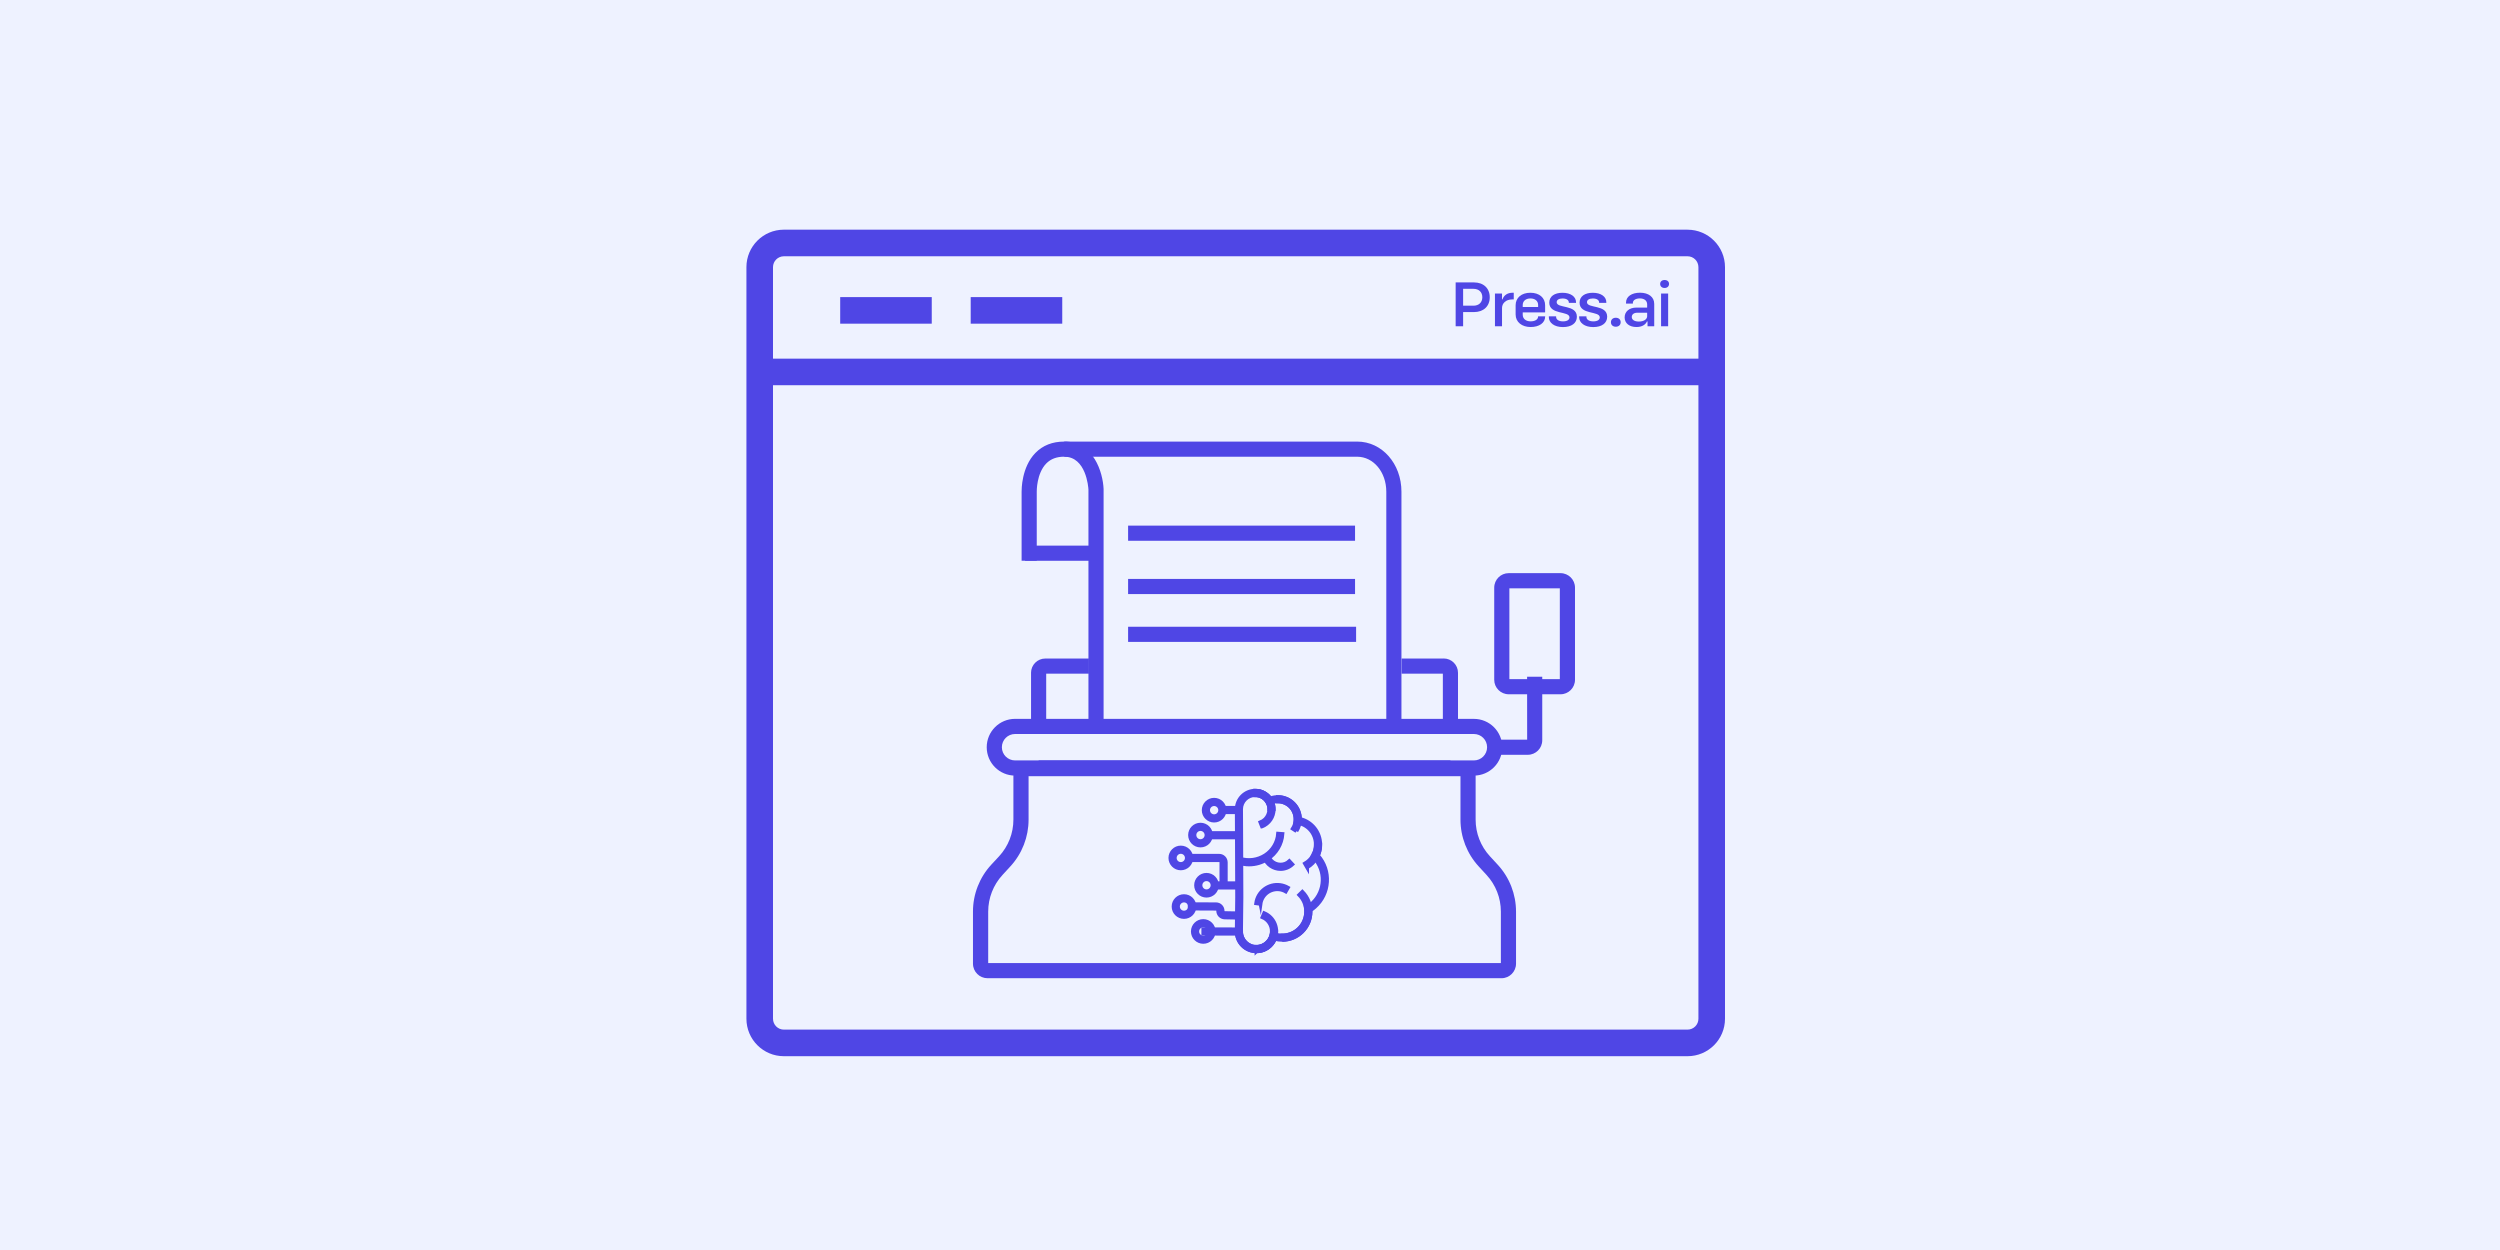<?xml version="1.0" encoding="UTF-8"?><svg xmlns="http://www.w3.org/2000/svg" width="500" height="250" viewBox="0 0 1000 500"><g id="b"><rect width="1000" height="500" style="fill:#eef2ff;"/></g><g id="d"><g id="e"><g id="f"><rect x="303.45" y="143.46" width="380.72" height="10.63" style="fill:#4f46e5;"/><rect x="336.08" y="118.84" width="36.62" height="10.63" style="fill:#4f46e5;"/><rect x="388.28" y="118.84" width="36.62" height="10.63" style="fill:#4f46e5;"/><path d="m675.02,91.87h-361.47c-8.27,0-14.98,6.71-14.98,14.98v300.65c0,8.27,6.71,14.98,14.98,14.98h361.47c8.27,0,14.98-6.71,14.98-14.98V106.86c0-8.27-6.71-14.98-14.98-14.98Zm4.35,315.63c0,2.4-1.95,4.34-4.35,4.35h-361.47c-2.4,0-4.34-1.95-4.35-4.35V106.86c0-2.4,1.95-4.34,4.35-4.35h361.47c2.4,0,4.34,1.95,4.35,4.35v300.65Z" style="fill:#4f46e5;"/></g></g></g><g id="g"><g id="h"><g id="i"><path d="m595.97,342.51c-3.68-3.99-5.73-9.23-5.72-14.67v-17.61c0-3.21-2.6-5.81-5.81-5.82h-173.26c-3.21,0-5.81,2.61-5.82,5.82v17.6c.01,5.44-2.03,10.68-5.72,14.68l-3.13,3.37c-4.72,5.11-7.33,11.82-7.32,18.77v20.85c.02,3.21,2.63,5.8,5.84,5.79h205.56c3.2,0,5.8-2.59,5.82-5.79v-20.85c0-6.96-2.61-13.66-7.33-18.77l-3.11-3.37Zm4.38,42.72h-205.07v-20.58c0-5.43,2.04-10.67,5.72-14.67l3.11-3.38c4.72-5.11,7.33-11.82,7.32-18.77v-17.35h172.76v17.35c0,6.96,2.61,13.66,7.32,18.77l3.11,3.38c3.69,3.99,5.73,9.23,5.73,14.67v20.58Z" style="fill:#4f46e5;"/><path d="m412.42,269.12v21.46h6.06v-21.11h17.08v-6.06h-17.43c-3.16,0-5.71,2.56-5.72,5.72Z" style="fill:#4f46e5;"/><path d="m577.49,263.4h-16.86v6.06h16.51v21.11h6.06v-21.46c0-3.15-2.56-5.71-5.71-5.72Z" style="fill:#4f46e5;"/><rect x="415.45" y="304.18" width="164.72" height="6.06" style="fill:#4f46e5;"/><path d="m589.56,287.54h-183.52c-6.27,0-11.35,5.08-11.35,11.35s5.08,11.35,11.35,11.35h183.52c6.27,0,11.34-5.09,11.34-11.35,0-6.26-5.08-11.34-11.34-11.34h0Zm0,16.63h-183.52c-2.92,0-5.29-2.36-5.29-5.28,0-2.92,2.36-5.29,5.28-5.29h183.53c2.92,0,5.28,2.37,5.28,5.29,0,2.92-2.37,5.28-5.28,5.28Z" style="fill:#4f46e5;"/><path d="m610.85,295.86h-12.97v6.06h13.23c3.19,0,5.78-2.59,5.79-5.79v-25.43h-6.06l.02,25.15Z" style="fill:#4f46e5;"/><path d="m624.21,229.26h-20.73c-3.19,0-5.78,2.59-5.79,5.79v36.87c0,3.19,2.59,5.78,5.79,5.79h20.73c3.19,0,5.78-2.59,5.79-5.79v-36.87c0-3.19-2.59-5.78-5.79-5.79Zm-.28,42.39h-20.18v-36.32h20.18v36.32Z" style="fill:#4f46e5;"/><path d="m425.72,176.63c-4.74,0-8.63,1.53-11.57,4.56-5.55,5.69-5.51,14.69-5.51,15.52v27.59h6.06v-27.69c0-.07-.1-7.22,3.81-11.22,1.79-1.82,4.14-2.71,7.16-2.71,8.76,0,9.65,12.09,9.71,13.14v93.03h6.06v-93.24c-.27-6.57-3.94-18.99-15.73-18.99Z" style="fill:#4f46e5;"/><path d="m542.85,176.63h-117.12v6.06h117.12c6.55,0,11.67,6.15,11.67,14.01v92.63h6.06v-92.63c0-11.25-7.79-20.07-17.73-20.07Z" style="fill:#4f46e5;"/><rect x="410.03" y="218.25" width="28.41" height="6.06" style="fill:#4f46e5;"/><rect x="451.24" y="250.7" width="91.2" height="6.06" style="fill:#4f46e5;"/><rect x="451.24" y="231.57" width="90.78" height="6.06" style="fill:#4f46e5;"/><rect x="451.24" y="210.25" width="90.78" height="6.06" style="fill:#4f46e5;"/></g></g></g><g id="j"><g id="k"><g id="l"><path d="m509.49,323.69h-1.77c0-3.11-2.52-5.63-5.63-5.64v-1.77c4.09,0,7.4,3.32,7.4,7.4Z" style="fill:#4f46e5; stroke:#4f46e5; stroke-miterlimit:10; stroke-width:1.5px;"/><path d="m518.59,332.44l-1.49-.96c2.11-3.29,1.15-7.67-2.14-9.78-1.14-.73-2.46-1.12-3.82-1.12v-1.77c4.88,0,8.84,3.96,8.84,8.85,0,1.69-.49,3.35-1.4,4.77h0Z" style="fill:#4f46e5; stroke:#4f46e5; stroke-miterlimit:10; stroke-width:1.5px;"/><path d="m522.85,346.95l-.88-1.53c2.71-1.57,4.38-4.46,4.38-7.6h1.77c0,3.76-2.01,7.24-5.27,9.12Z" style="fill:#4f46e5; stroke:#4f46e5; stroke-miterlimit:10; stroke-width:1.5px;"/><path d="m502.59,380.53c-4.37,0-7.91-3.54-7.91-7.91l.16-13.77-.08-20.9-.07-14.26c0-4.09,3.31-7.4,7.4-7.41.25,0,.51.01.76.04.12.01.25.03.37.05h.06s.13.03.13.03c.07.01.14.03.2.04l.1.02h.05s.09.03.09.03l.21.04.02.02h.02s.2.06.2.06l.08.03c.06.02.13.04.19.06s.15.05.23.09.15.06.22.09.14.06.22.1l.16.08.1.05c.06.03.12.07.18.1l.05.03.14.08.14.09.03.02.12.08.08.05.04.03c.06.04.13.09.19.13.13.09.25.19.37.29s.25.22.4.35c.04.03.07.07.1.1l.06.06.12.13.13.15c.11.13.23.27.35.43h0s0,.02,0,.02l.04.05.04.06c4.59-1.68,9.67.68,11.35,5.26.34.94.53,1.94.54,2.94,4.76,1.12,8.13,5.37,8.13,10.26,0,.12,0,.24,0,.36,0,.09,0,.18-.01.27v.06c0,.08-.01.16-.02.25v.08c-.01.1-.02.19-.03.29l-.02.16c0,.06-.02.11-.03.16-.01.1-.03.2-.05.3v.07c-.03.09-.05.18-.07.27s-.04.19-.07.29v.02c-.02.06-.03.13-.05.19h0l-.02.07s0,.02,0,.02l-.02.09c-.02.08-.05.16-.07.24s-.06.18-.09.27c0,.03-.02.05-.03.08-.07.2-.15.4-.25.63l-.02.04v.04s-.07.13-.07.13c5.34,6.04,4.77,15.26-1.27,20.6-.53.47-1.1.9-1.69,1.29h0v.04s0,.08,0,.11v.09c0,.1,0,.21,0,.31,0,6.24-5.07,11.3-11.31,11.3-1,0-2.01-.13-2.97-.4-.13.31-.27.62-.44.92-.52.93-1.22,1.74-2.06,2.39-.08.06-.16.12-.24.18-.05.04-.1.07-.16.11l-.05.04-.13.09-.2.12c-.07.04-.15.09-.22.13-.21.12-.42.22-.64.32l-.04.02-.18.08-.05.02-.04.02-.28.1-.12.04h-.03s-.14.05-.14.05l-.08.02h-.04c-.08.04-.16.06-.24.08s-.2.05-.3.07l-.16.03h-.04s-.13.02-.13.02c-.08.01-.16.03-.23.04h-.02c-.09.01-.18.02-.26.03h-.14c-.08.02-.16.03-.23.03h-.12c-.08.04-.2.04-.32.04Zm-.51-62.48c-3.11,0-5.63,2.52-5.64,5.63l.07,14.26.08,20.92-.16,13.77c0,3.39,2.76,6.13,6.15,6.13h.26s.13,0,.13,0c.04,0,.09,0,.13-.01h.02s.09,0,.09,0h.02c.06,0,.12-.01.18-.02h.03c.05,0,.11-.01.16-.02h.02s.09-.02.09-.02h.06s.08-.03.08-.03h.03c.08-.02.16-.03.23-.05h.02s.09-.03.14-.04l.11-.03.08-.02.06-.02.07-.02c.09-.03.16-.06.24-.09l.04-.02h.02s.14-.07.14-.07l.04-.02c.16-.07.32-.16.49-.25.06-.03.11-.06.16-.1s.11-.07.16-.1l.09-.06.04-.03s.08-.05.12-.08c.07-.05.14-.1.2-.15.92-.72,1.62-1.68,2.02-2.77.05-.14.1-.3.15-.48l.26-.96.9.32c4.95,1.79,10.42-.78,12.21-5.73.37-1.04.57-2.13.57-3.24v-.27s0-.09,0-.09v-.07s0-.05,0-.05c0-.07,0-.15-.01-.22s-.01-.16-.02-.24l-.1-.97h.73c6.01-3.76,7.82-11.68,4.06-17.69-.47-.75-1.02-1.45-1.63-2.09l-.46-.46.3-.58c.04-.07.08-.15.12-.22.01-.03.02-.05.04-.08v-.16s.14-.15.14-.15l.02-.05c.08-.18.15-.36.2-.53l.02-.06c.03-.07.05-.13.07-.2s.05-.16.07-.23c0-.03.01-.05.02-.08l.06-.21c.02-.09.04-.17.06-.25s.03-.16.05-.24c0-.02,0-.04.01-.07.01-.07.02-.14.04-.22v-.02s.01-.08.02-.12l.02-.15c0-.07.02-.14.02-.22v-.07c0-.08.01-.15.02-.23v-.05c0-.07,0-.14,0-.21v-.03c0-.1,0-.19,0-.29.02-4.3-3.09-7.97-7.34-8.65h-.9s.1-.96.1-.96c0-.04,0-.08,0-.13s0-.13,0-.19v-.03c0-.07,0-.13,0-.2,0-3.91-3.17-7.08-7.07-7.08-.99,0-1.98.21-2.88.61l-.69.71-.58-1.01c-.06-.1-.12-.21-.19-.32-.05-.08-.11-.16-.16-.23l-.04-.06c-.09-.12-.18-.22-.26-.32l-.11-.12s-.06-.07-.1-.1l-.04-.05-.07-.07c-.11-.11-.21-.2-.31-.27s-.19-.16-.29-.22h-.01s-.09-.08-.13-.11l-.09-.06-.07-.05-.03-.02-.11-.07-.11-.06-.05-.03-.12-.07-.05-.02h-.03s-.07-.05-.11-.07h-.03s-.1-.06-.15-.08-.12-.05-.17-.07h-.02c-.05-.03-.1-.05-.16-.07l-.16-.06-.05-.02-.14-.04-.09-.02h-.27s-.08-.08-.08-.08h-.06s-.02,0-.02,0c-.02,0-.04,0-.07-.01l-.09-.02c-.08-.01-.16-.02-.26-.03-.2-.02-.39-.03-.59-.02Z" style="fill:#4f46e5; stroke:#4f46e5; stroke-miterlimit:10; stroke-width:1.5px;"/><path d="m502.59,380.53c-4.37,0-7.91-3.54-7.91-7.91h1.77c0,3.39,2.75,6.14,6.14,6.14s6.14-2.75,6.14-6.14h1.77c0,4.37-3.54,7.91-7.91,7.91Z" style="fill:#4f46e5; stroke:#4f46e5; stroke-miterlimit:10; stroke-width:1.5px;"/><path d="m512.92,375.96v-1.77c5.26,0,9.53-4.26,9.53-9.53,0-2.51-.99-4.92-2.76-6.71l1.26-1.24c4.39,4.44,4.35,11.59-.09,15.98-2.11,2.09-4.97,3.27-7.94,3.27h0Z" style="fill:#4f46e5; stroke:#4f46e5; stroke-miterlimit:10; stroke-width:1.5px;"/><path d="m504.79,330.58l-.64-1.64c2.89-1.14,4.32-4.41,3.18-7.3-.85-2.15-2.93-3.57-5.24-3.57v-1.77c4.09,0,7.4,3.31,7.4,7.4,0,3.04-1.86,5.77-4.69,6.88Z" style="fill:#4f46e5; stroke:#4f46e5; stroke-miterlimit:10; stroke-width:1.5px;"/><path d="m502.59,380.46v-1.77c3.39,0,6.15-2.75,6.15-6.15,0-2.47-1.48-4.7-3.75-5.66l.69-1.63c4.03,1.7,5.91,6.35,4.21,10.37-1.24,2.93-4.11,4.83-7.29,4.83h0Z" style="fill:#4f46e5; stroke:#4f46e5; stroke-miterlimit:10; stroke-width:1.5px;"/><path d="m512.23,347.61c-2.89,0-5.47-1.78-6.5-4.48l1.65-.63c1.02,2.68,4.02,4.02,6.69,3,.62-.24,1.19-.59,1.68-1.05l1.2,1.3c-1.29,1.19-2.97,1.86-4.73,1.86Z" style="fill:#4f46e5; stroke:#4f46e5; stroke-miterlimit:10; stroke-width:1.5px;"/><path d="m499.63,345.79c-.35,0-.69-.01-1.04-.04-1.04-.08-2.07-.27-3.07-.58l.53-1.69c3.38,1.05,7.06.55,10.04-1.38,2.97-1.92,4.88-5.12,5.14-8.64l1.77.13c-.3,4.08-2.5,7.78-5.94,9.99-2.2,1.44-4.78,2.21-7.41,2.21Z" style="fill:#4f46e5; stroke:#4f46e5; stroke-miterlimit:10; stroke-width:1.5px;"/><path d="m504.2,361.55l-1.75-.24c.65-4.68,4.96-7.94,9.64-7.29,1.09.15,2.13.51,3.09,1.05l-.88,1.53c-3.25-1.86-7.39-.74-9.26,2.51-.43.75-.72,1.58-.84,2.45h0Z" style="fill:#4f46e5; stroke:#4f46e5; stroke-miterlimit:10; stroke-width:1.5px;"/><path d="m490.32,354.17h-1.77s0-9.23,0-9.23c0-.48-.39-.87-.87-.87h-11.78s0-1.77,0-1.77h11.78c1.45,0,2.63,1.18,2.64,2.64v9.23Z" style="fill:#4f46e5; stroke:#4f46e5; stroke-miterlimit:10; stroke-width:1.5px;"/><rect x="489.5" y="323.12" width="6.06" height="1.77" style="fill:#4f46e5; stroke:#4f46e5; stroke-miterlimit:10; stroke-width:1.5px;"/><rect x="486.36" y="353.29" width="9.34" height="1.77" style="fill:#4f46e5; stroke:#4f46e5; stroke-miterlimit:10; stroke-width:1.5px;"/><rect x="483.47" y="333.21" width="12.17" height="1.77" style="fill:#4f46e5; stroke:#4f46e5; stroke-miterlimit:10; stroke-width:1.5px;"/><path d="m495.55,367.09l-5.68-.11c-1.44-.03-2.59-1.2-2.6-2.63,0-.48-.39-.87-.86-.87l-10.55-.05v-1.77s10.57.05,10.57.05c1.45,0,2.62,1.19,2.62,2.64,0,.47.38.86.86.87l5.69.11-.04,1.77Z" style="fill:#4f46e5; stroke:#4f46e5; stroke-miterlimit:10; stroke-width:1.5px;"/><rect x="487.55" y="365.47" width="1.77" height="14.25" transform="translate(114.48 859.99) rotate(-89.84)" style="fill:#4f46e5; stroke:#4f46e5; stroke-miterlimit:10; stroke-width:1.5px;"/><path d="m485.65,328.25c-2.31,0-4.18-1.87-4.18-4.18s1.87-4.18,4.18-4.18,4.18,1.87,4.18,4.18-1.87,4.18-4.18,4.18Zm0-6.59c-1.33,0-2.41,1.08-2.41,2.41s1.08,2.41,2.41,2.41,2.41-1.08,2.41-2.41-1.08-2.41-2.41-2.41Z" style="fill:#4f46e5; stroke:#4f46e5; stroke-miterlimit:10; stroke-width:1.5px;"/><path d="m480.19,338.21c-2.31,0-4.18-1.87-4.18-4.18s1.87-4.18,4.18-4.18,4.18,1.87,4.18,4.18-1.87,4.18-4.18,4.18Zm0-6.59c-1.33,0-2.41,1.08-2.41,2.41s1.08,2.41,2.41,2.41,2.41-1.08,2.41-2.41-1.08-2.41-2.41-2.41h0Z" style="fill:#4f46e5; stroke:#4f46e5; stroke-miterlimit:10; stroke-width:1.5px;"/><path d="m472.32,347.36c-2.31,0-4.18-1.87-4.18-4.18s1.87-4.18,4.18-4.18c2.31,0,4.18,1.87,4.18,4.18h0c0,2.31-1.87,4.18-4.18,4.18Zm0-6.59c-1.33,0-2.41,1.08-2.41,2.41s1.08,2.41,2.41,2.41,2.41-1.08,2.41-2.41-1.08-2.41-2.41-2.41h0Z" style="fill:#4f46e5; stroke:#4f46e5; stroke-miterlimit:10; stroke-width:1.5px;"/><path d="m482.6,358.28c-2.31,0-4.18-1.87-4.18-4.18s1.87-4.18,4.18-4.18,4.18,1.87,4.18,4.18-1.87,4.18-4.18,4.18Zm0-6.59c-1.33,0-2.41,1.08-2.41,2.41s1.08,2.41,2.41,2.41,2.41-1.08,2.41-2.41-1.08-2.41-2.41-2.41h0Z" style="fill:#4f46e5; stroke:#4f46e5; stroke-miterlimit:10; stroke-width:1.5px;"/><path d="m473.6,366.8c-2.31,0-4.18-1.87-4.18-4.18s1.87-4.18,4.18-4.18,4.18,1.87,4.18,4.18-1.87,4.18-4.18,4.18h0Zm0-6.59c-1.33,0-2.41,1.08-2.41,2.41s1.08,2.41,2.41,2.41,2.41-1.08,2.41-2.41-1.08-2.41-2.41-2.41h0Z" style="fill:#4f46e5; stroke:#4f46e5; stroke-miterlimit:10; stroke-width:1.5px;"/><path d="m481.31,376.76c-2.31,0-4.18-1.87-4.18-4.18s1.87-4.18,4.18-4.18,4.18,1.87,4.18,4.18h0c0,2.31-1.87,4.18-4.18,4.18Zm0-6.59c-1.33,0-2.41,1.08-2.41,2.41s1.08,2.41,2.41,2.41,2.41-1.08,2.41-2.41-1.08-2.41-2.41-2.41h0Z" style="fill:#4f46e5; stroke:#4f46e5; stroke-miterlimit:10; stroke-width:1.5px;"/></g></g></g><g id="m"><path d="m595.9,118.91c0,3.59-2.49,5.92-6.3,5.92h-4.35v5.68h-2.99v-17.54h7.34c3.81,0,6.3,2.35,6.3,5.94Zm-2.97,0c0-2.07-1.38-3.38-3.56-3.38h-4.12v6.75h4.12c2.17,0,3.56-1.31,3.56-3.38Z" style="fill:#4f46e5;"/><path d="m605.5,117.1v2.67h-.62c-2.57,0-4.07,1.57-4.07,3.43v7.3h-2.83v-13.09h2.83v2.36h.17c.57-1.67,2.01-2.67,4.01-2.67h.51Z" style="fill:#4f46e5;"/><path d="m609.09,124.96v.94c0,1.6,1.24,2.64,3.16,2.64,1.78,0,2.99-.76,2.99-1.94v-.06h2.82v.08c0,2.51-2.34,4.19-5.82,4.19s-5.99-1.99-5.99-5v-3.71c0-3.01,2.34-5,5.9-5s5.9,1.99,5.9,5v2.85h-8.98Zm0-2.96v.81h6.16v-.81c0-1.6-1.22-2.62-3.08-2.62-1.83,0-3.08,1.02-3.08,2.62Z" style="fill:#4f46e5;"/><path d="m619.54,126.79v-.26h2.91v.24c0,1.07,1.07,1.78,2.74,1.78s2.6-.63,2.6-1.6c0-2.67-8.08-.92-8.08-5.89,0-2.54,2.12-3.95,5.28-3.95,3.33,0,5.42,1.57,5.42,3.8v.23h-2.88v-.15c0-.97-.96-1.6-2.49-1.6s-2.37.58-2.37,1.49c0,2.62,8.08.79,8.08,5.81,0,2.59-2.18,4.14-5.57,4.14-3.45,0-5.65-1.68-5.65-4.03Z" style="fill:#4f46e5;"/><path d="m631.66,126.79v-.26h2.91v.24c0,1.07,1.07,1.78,2.74,1.78s2.6-.63,2.6-1.6c0-2.67-8.08-.92-8.08-5.89,0-2.54,2.12-3.95,5.28-3.95,3.33,0,5.42,1.57,5.42,3.8v.23h-2.88v-.15c0-.97-.96-1.6-2.49-1.6s-2.37.58-2.37,1.49c0,2.62,8.08.79,8.08,5.81,0,2.59-2.18,4.14-5.57,4.14-3.45,0-5.65-1.68-5.65-4.03Z" style="fill:#4f46e5;"/><path d="m644.37,128.88c0-1.07.79-1.78,1.95-1.78s1.95.71,1.95,1.78-.76,1.81-1.95,1.81c-1.16,0-1.95-.71-1.95-1.81Z" style="fill:#4f46e5;"/><path d="m661.69,121.5v9h-2.68v-1.91h-.23c-.59,1.36-2.12,2.22-4.18,2.22-2.88,0-4.75-1.52-4.75-3.85s1.86-3.93,4.72-3.93h4.29v-1.26c0-1.47-1.1-2.41-2.94-2.41-1.58,0-2.77.71-2.77,1.78v.29h-2.74v-.42c0-2.38,2.26-3.93,5.59-3.93,3.47,0,5.68,1.76,5.68,4.4Zm-2.83,4.95v-1.36h-3.95c-1.36,0-2.2.68-2.2,1.7,0,1.13,1.07,1.83,2.83,1.83,1.98,0,3.33-.89,3.33-2.17Z" style="fill:#4f46e5;"/><path d="m664.06,113.57c0-.94.71-1.57,1.78-1.57s1.78.63,1.78,1.57-.71,1.62-1.78,1.62-1.78-.65-1.78-1.62Zm.37,3.85h2.83v13.09h-2.83v-13.09Z" style="fill:#4f46e5;"/></g></svg>